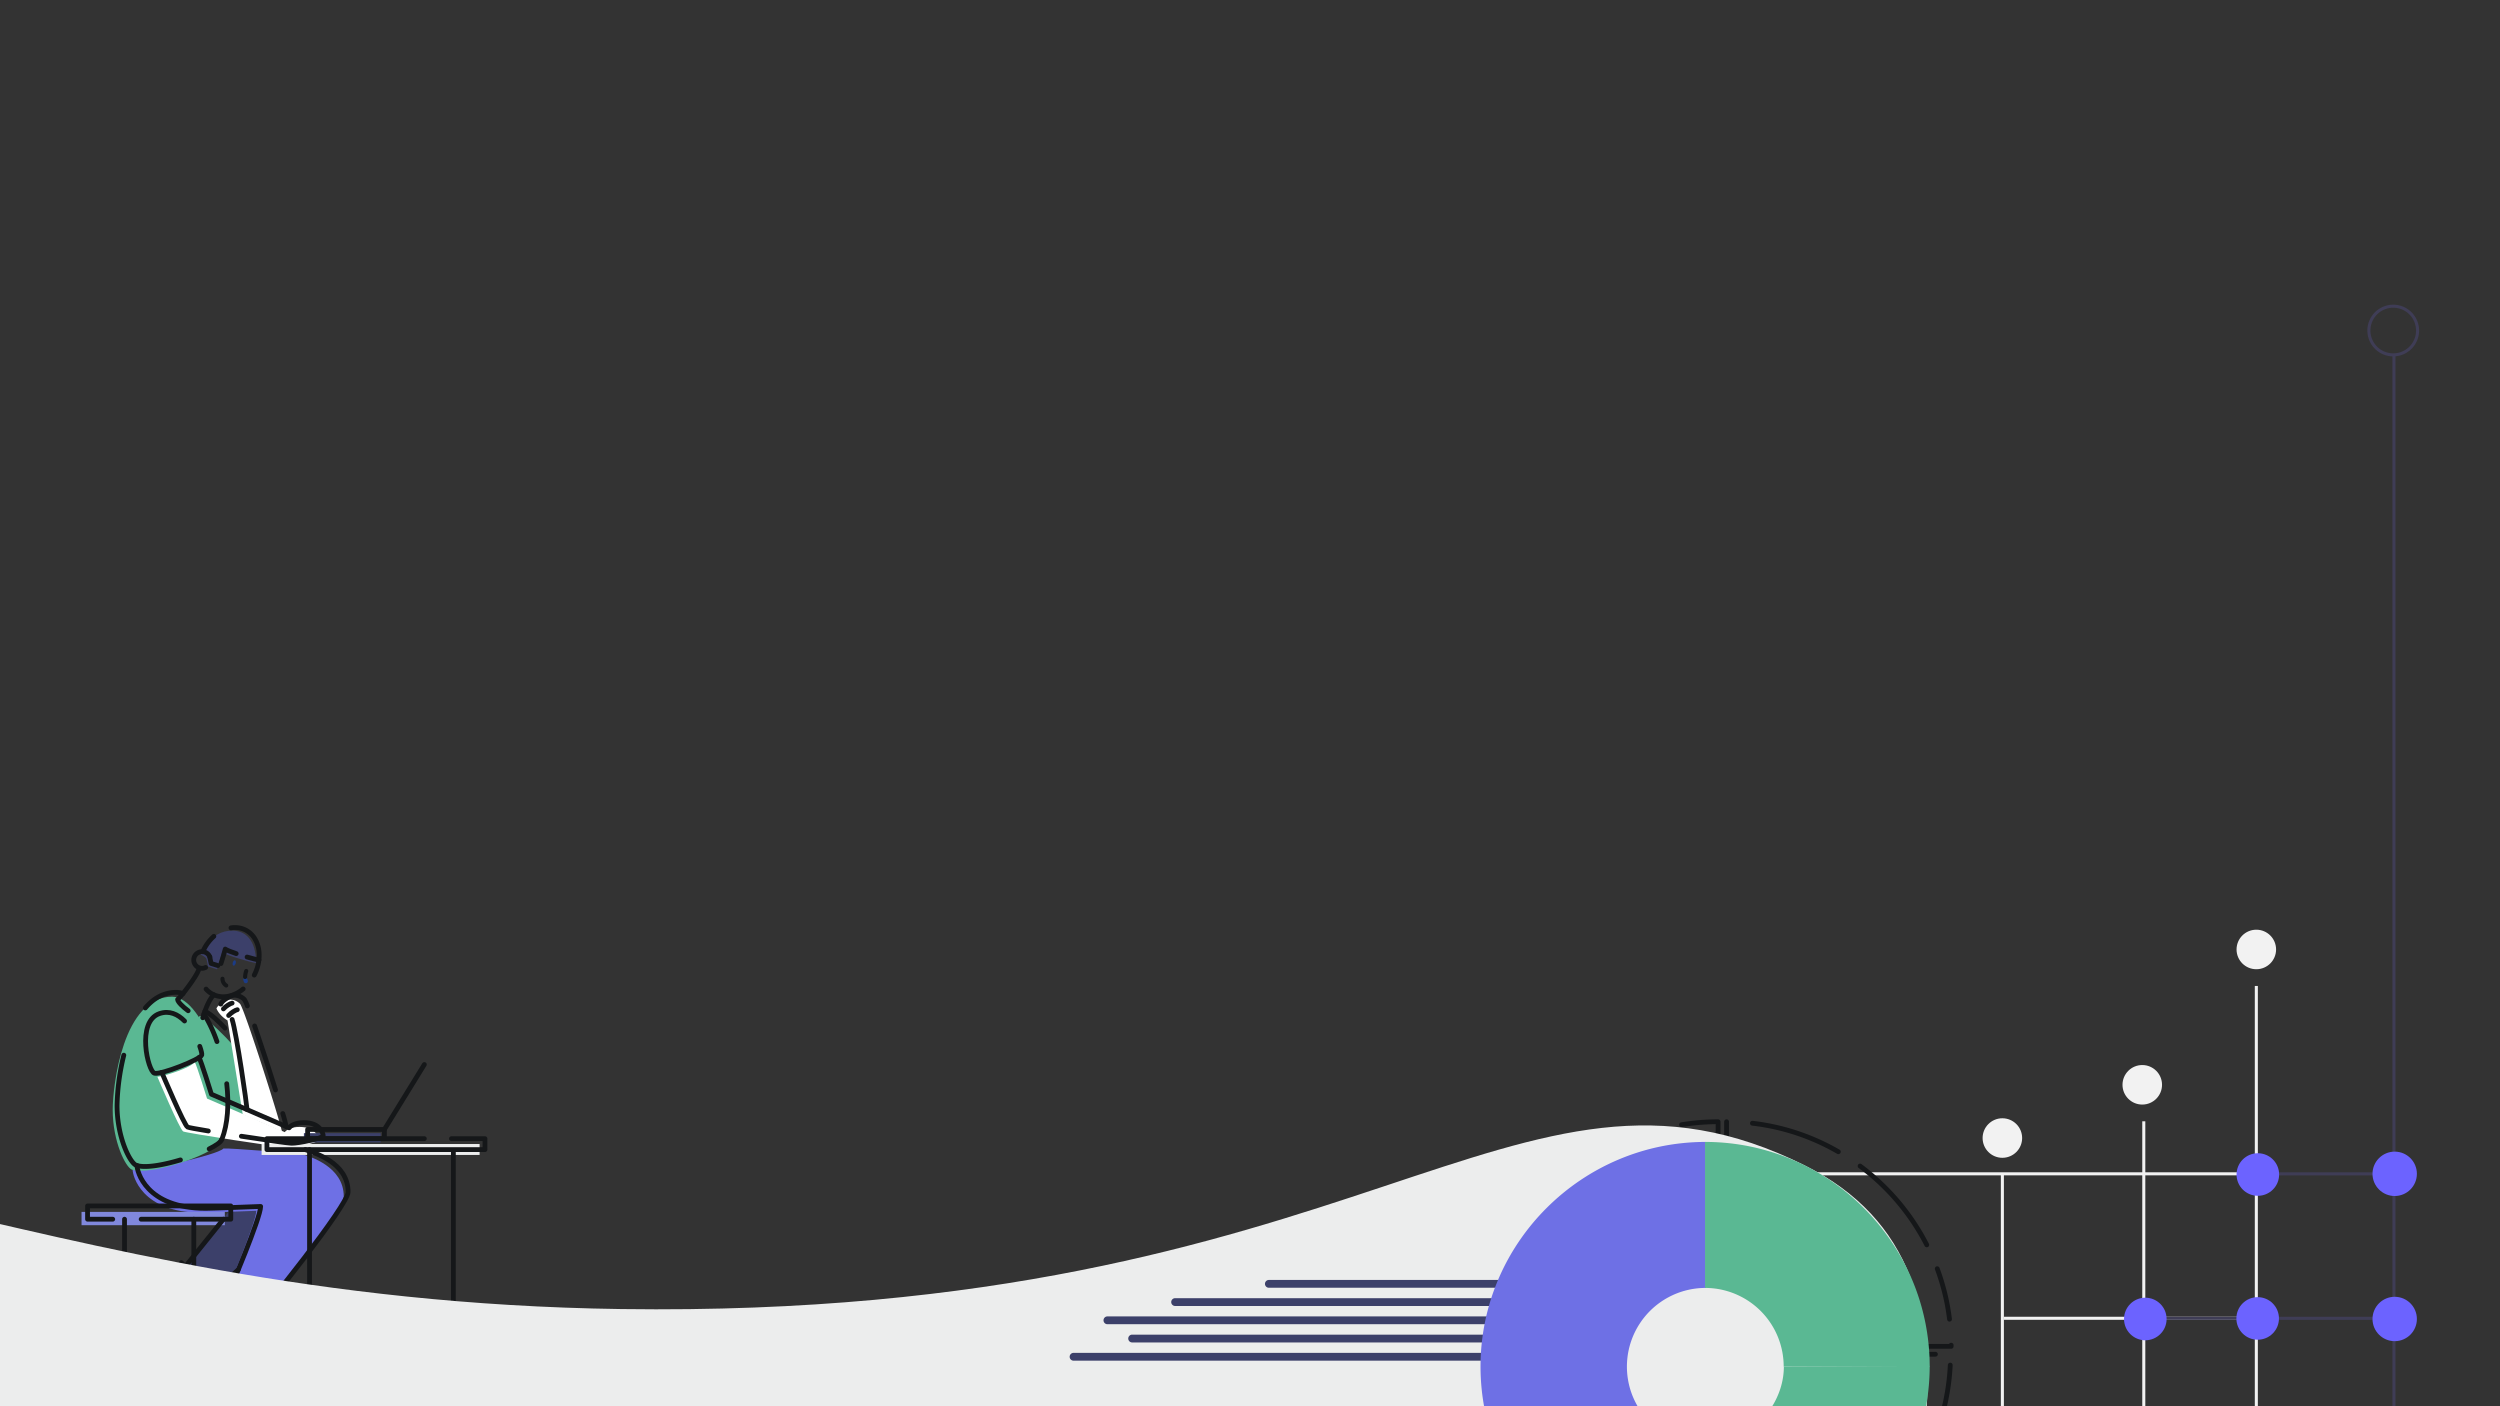 <svg xmlns="http://www.w3.org/2000/svg" viewBox="0 0 1920 1080"><rect x="0" y="0" width="1920" height="1080" fill="#333333" stroke="none"/><defs><style>.cls-1{fill:#f2f2f2;}.cls-2{fill:#3f3d56;}.cls-3{fill:#6c63ff;}.cls-12,.cls-13,.cls-14,.cls-4{fill:none;stroke-linecap:round;stroke-linejoin:round;}.cls-13,.cls-14,.cls-4{stroke:#151719;}.cls-13,.cls-4{stroke-width:3.69px;}.cls-4{stroke-dasharray:70 20 40 20 80 20;}.cls-15,.cls-16,.cls-17,.cls-4{fill-rule:evenodd;}.cls-15,.cls-5{fill:#3c406a;}.cls-17,.cls-6{fill:#5ab893;}.cls-7{fill:#fff;}.cls-16,.cls-8{fill:#6e70e5;}.cls-9{fill:#8088dc;}.cls-10{fill:#eceded;}.cls-11{fill:#1b3c87;}.cls-12{stroke:#1b3c87;}.cls-12,.cls-14{stroke-width:3.14px;}</style></defs><title>app illustrations new</title><g id="Layer_2" data-name="Layer 2"><rect class="cls-1" x="1290" y="900.32" width="443.89" height="2.34"/><rect class="cls-1" x="1538.98" y="1011.27" width="194.91" height="2.34"/><rect class="cls-1" x="1536.65" y="902.03" width="2.34" height="341.02"/><rect class="cls-1" x="1645.26" y="861.16" width="2.34" height="381.9"/><rect class="cls-1" x="1731.69" y="757.22" width="2.34" height="485.84"/><rect class="cls-2" x="1837.38" y="271.96" width="2.34" height="956.5"/><path class="cls-2" d="M1838,273.71a19.86,19.86,0,1,1,19.86-19.86A19.86,19.86,0,0,1,1838,273.71Zm0-2.34a17.52,17.52,0,1,0-17.51-17.52A17.51,17.51,0,0,0,1838,271.37Z"/><rect class="cls-2" x="1734.02" y="900.35" width="105.11" height="2.34"/><rect class="cls-2" x="1647.6" y="1011.3" width="191.53" height="2.34"/><circle class="cls-3" cx="1839.13" cy="901.49" r="17.04"/><circle class="cls-3" cx="1839.13" cy="1012.98" r="17.04"/><circle class="cls-3" cx="1647.6" cy="1012.98" r="16.35"/><circle class="cls-3" cx="1733.89" cy="1012.56" r="16.35"/><circle class="cls-3" cx="1734.02" cy="902.03" r="16.35"/><circle class="cls-1" cx="1537.82" cy="874.01" r="15.18"/><circle class="cls-1" cx="1645.26" cy="833.13" r="15.18"/><circle class="cls-1" cx="1732.85" cy="729.19" r="15.18"/><g id="Chart"><path class="cls-4" d="M1363.61,1075.28a60.45,60.45,0,1,1-44.11-101.65V861.5c-95.16,0-173,77.64-173,172.5s77.89,172.5,173,172.5c50,0,95.16-21.08,126-54.61Z"/><path class="cls-4" d="M1326,861.5V973.63a60.37,60.37,0,0,1,60.37,60.37H1498.5C1498.5,939.14,1420.86,861.5,1326,861.5Z"/><path class="cls-4" d="M1386,1040.5c0,19.59-10.67,37.26-25,48.5l69.51,89A174.87,174.87,0,0,0,1498,1040Z"/></g><path class="cls-5" d="M158.73,737.3c0-2.27-3.7-3.65-4.67-4.21.44-1.92,7.8-18.37,24.22-18.37,18.65,0,18.65,22.36,18.19,24.94-3.32-.48-22.53-5.87-25.87-8.35-.47,2.42-3.91,13.13-3.91,13.13l-6.93-2.16-1-5"/><path class="cls-6" d="M153.28,780.34l-7.18,9,3,64.2,50.46,14.12-9.75-50.4c-1.24-6.39-31.48-36.91-35.65-36.91Z"/><path class="cls-7" d="M186.42,855.91l-11.69-72.23s-6-3.28-8.5-9.19c1.46-3.45,8.38-6.72,9.82-6.78a10.83,10.83,0,0,1,8.25,3.2c3.27,3.11,32.23,94.55,32.15,98.07Z"/><path class="cls-5" d="M206.5,922.32l14.54,20-61.45,53.73-20.31-20.41,41.86-51.82Z"/><path class="cls-8" d="M171.18,997.9c2.24-3.78,25.66-59.47,25.66-68-.68,0-37.23,1.46-42.08,1.46-46.36,0-52.89-28.77-52.89-32.88,8.21,1,64.89-11.15,69.77-16.44,6.77-.28,49.81,3.32,59.51,4.2,7,1.78,32.85,9.84,32.85,32.58,0,10.21-66.18,92.64-71.83,97.77"/><path class="cls-6" d="M132.17,765.45c25,0,50,74.13,34.81,113.07-3.12,8-52.34,24.88-65.75,19.73-4.74-1.84-14.67-21.41-14.67-45.9,0-19.21,8.12-86.9,45.64-86.9"/><path class="cls-6" d="M119.05,781.82c20.86-7.26,33.49,28.62,32.55,31.85s-31.26,15.22-36.29,13.93-14.12-39.56,3.74-45.78"/><path class="cls-7" d="M149.5,815.55c-2.44,4.5-24,11.17-28.63,11.41,0,0,17.25,40.72,19.83,42s74.65,12.25,79.8,12.38,24.37-3.88,24.37-5.68-2.19-10.18-14.83-10.18c-6.9,0-10.3,2.59-11.33,4-2.84-1.27-59.7-25.78-59.7-25.78s-8-26-9.5-28.16"/><rect class="cls-9" x="62.62" y="930.74" width="110.05" height="10.21"/><rect class="cls-10" x="200.91" y="878.6" width="167.43" height="8.4"/><rect class="cls-5" x="233.39" y="870.27" width="58.97" height="7.07"/><path class="cls-7" d="M167.37,1010.62l-18.81,38.79L181,1074.63l-10.57-29.34,19.34-21.14"/><path class="cls-7" d="M154.63,999.11l-18.68,17-3.22,20.67-14.15-32.86,7.43-3.86,10.77-18.29"/><path class="cls-11" d="M181,739.89c.32-1.13.1-2.16-.52-2.36s-1.38.58-1.7,1.7-.09,2.19.52,2.37,1.38-.6,1.7-1.73"/><path class="cls-12" d="M188.79,753.55a5.76,5.76,0,0,1-.38-1.22"/><path class="cls-13" d="M348.19,1070.77V885"/><path class="cls-13" d="M155.73,730.91c.28-.64.59-1.28.92-1.92a34.16,34.16,0,0,1,7.58-9.88"/><path class="cls-13" d="M177.4,712.59a18.06,18.06,0,0,1,11.24,1.69c10.67,5.48,13.64,21,6.63,34.58"/><path class="cls-13" d="M186.74,759.54c-7.2,5.9-16.18,7.78-23.47,4a17.31,17.31,0,0,1-5-3.92"/><path class="cls-13" d="M157.92,743a6.26,6.26,0,0,1-2.78.67,6.4,6.4,0,1,1,6-8.76"/><path class="cls-13" d="M164.25,764c-4.22,3.88-7.6,14.26-8.54,17.63"/><path class="cls-13" d="M144.51,776.27c-4.21-3.09-7.95-6.77-8.12-8.67,2.89-2.19,14.65-18,16-22.33"/><path class="cls-13" d="M161.11,734.93l1,5,5.22,1.62"/><path class="cls-13" d="M169.72,740c1-3.21,2.92-9.36,3.26-11.12,1.23.91,4.54,2.19,8.42,3.49"/><path class="cls-13" d="M189.76,735c4.18,1.19,7.81,2.11,9.1,2.29"/><path class="cls-13" d="M174.12,832.3c1.78,15.51.9,30.88-3.77,42.88-.78,2-4.44,4.55-9.71,7.18"/><path class="cls-13" d="M138.57,890.81c-13.57,4.09-27.72,6.52-34,4.09C99.83,893.08,89.9,873.51,89.9,849a176.15,176.15,0,0,1,5.19-38.62"/><path class="cls-13" d="M111.6,774.11c6.2-7.3,14-12,23.93-12a14,14,0,0,1,5,1"/><path class="cls-13" d="M156.63,778.66a108.45,108.45,0,0,1,10,21.28"/><path class="cls-13" d="M169.57,771.15c1.46-3.45,8.38-6.72,9.82-6.78a10.83,10.83,0,0,1,8.25,3.2,22.74,22.74,0,0,1,2.33,5"/><path class="cls-13" d="M195.54,787.91c4.92,14.25,11.16,33.46,16.08,49.17"/><path class="cls-13" d="M217.16,855.22a90.46,90.46,0,0,1,2.63,9.94"/><path class="cls-13" d="M171.6,774.83c1.8-2.1,5.24-4.2,6.67-4.43"/><path class="cls-13" d="M175.6,779.89c1.79-2.1,5.24-4.2,6.66-4.43"/><path class="cls-13" d="M178.26,782.93c3.49,10.85,11.38,66.05,11.49,69.25"/><path class="cls-13" d="M157.35,776.58c4.72,2.26,10.6,7.85,15.46,13"/><path class="cls-13" d="M295.23,867.4l30.67-49.85"/><path class="cls-13" d="M174.52,994.55c2.24-3.77,25.66-59.46,25.66-68-.68,0-37.23,1.46-42.08,1.46-46.36,0-52.89-28.77-52.89-32.88"/><path class="cls-13" d="M195.52,1013.25c5.66-5.13,71.82-87.57,71.82-97.77,0-22.75-26-30-32.85-32.58"/><path class="cls-13" d="M168.47,997.59l30.35,19.34"/><path class="cls-13" d="M164.22,1003.3l31.29,19"/><path class="cls-13" d="M163.55,992.71,183,975.14"/><path class="cls-13" d="M142.65,972.3l28.94-35.95"/><path class="cls-13" d="M164.87,994.57l-25.58-24.85"/><path class="cls-13" d="M161.64,999.37l-25.57-24.85"/><path class="cls-13" d="M237.72,1080.05V882.9"/><path class="cls-13" d="M153.42,803.58c1.23,3.41,1.75,6,1.53,6.74-.95,3.23-31.26,15.23-36.29,13.93s-14.13-39.55,3.73-45.77c7.64-2.66,14.17.46,19.34,5.65"/><path class="cls-13" d="M152.86,812.21c1.46,2.16,9.51,28.16,9.51,28.16s56.86,24.5,59.69,25.79c1-1.42,4.42-4,11.34-4,12.63,0,14.82,8.37,14.82,10.18S229,878.15,223.85,878c-2.48,0-20.3-2.6-38.49-5.38"/><path class="cls-13" d="M160,868.6c-8.83-1.46-15.19-2.61-15.92-3-2.58-1.27-19.83-42-19.83-42"/><path class="cls-13" d="M86.58,936.35H67.24v-10.2h110v10.2H108.4"/><path class="cls-13" d="M346.7,874.49h25.76v8.41H205v-8.42H325.9"/><rect class="cls-13" x="236.25" y="867.41" width="58.97" height="7.07"/><path class="cls-13" d="M170.72,1007.26l-11.26,23.22"/><path class="cls-13" d="M155.21,1039.26l-3.31,6.81,32.43,25.22L173.76,1042l19.34-21.14"/><path class="cls-13" d="M157.91,995.77l-4.77,4.35"/><path class="cls-13" d="M143.3,1009.14l-4,3.66-3.22,20.67-14.15-32.86,7.43-3.88,10.77-18.27"/><path class="cls-13" d="M148.85,1079.05V936.35"/><path class="cls-13" d="M95.63,1079.07V990.82"/><path class="cls-13" d="M95.63,966.41V936.35"/><path class="cls-14" d="M188.25,750.3a14.62,14.62,0,0,1,.86-4.58"/><path class="cls-14" d="M173.74,756.86a6.13,6.13,0,0,1-2.87-5.17"/><path class="cls-10" d="M594.91,1188.52c358.59,68.71,679,194.65,803.73,73.15,70.54-68.74,78.08-149,78.08-149C1490,1010,1468,936,1386,895c-223.33-111.67-336.57,118.19-908.8,110.36-470.8-6.44-689-187.19-836.48-55.5-14.54,13-63.64,56.85-54.53,100.36C-389.2,1167.68,16.84,1077.75,594.91,1188.52Z"/><g id="Graph"><path id="Value" class="cls-15" d="M974.5,983h178a3,3,0,0,1,3,3h0a3,3,0,0,1-3,3h-178a3,3,0,0,1-3-3h0A3,3,0,0,1,974.5,983Z"/><path class="cls-15" d="M902.5,997h250a3,3,0,0,1,3,3h0a3,3,0,0,1-3,3h-250a3,3,0,0,1-3-3h0A3,3,0,0,1,902.5,997Z"/><path class="cls-15" d="M850.5,1011h302a3,3,0,0,1,3,3h0a3,3,0,0,1-3,3h-302a3,3,0,0,1-3-3h0A3,3,0,0,1,850.5,1011Z"/><path class="cls-15" d="M869.5,1025h283a3,3,0,0,1,3,3h0a3,3,0,0,1-3,3h-283a3,3,0,0,1-3-3h0A3,3,0,0,1,869.5,1025Z"/><path class="cls-15" d="M824.5,1039h328a3,3,0,0,1,3,3h0a3,3,0,0,1-3,3h-328a3,3,0,0,1-3-3h0A3,3,0,0,1,824.5,1039Z"/></g><g id="Chart-2" data-name="Chart"><path class="cls-16" d="M1354.16,1090.78a60.45,60.45,0,1,1-44.11-101.65V877c-95.16,0-173,77.64-173,172.5s77.89,172.5,173,172.5c50,0,95.16-21.08,126-54.61Z"/><path class="cls-17" d="M1309.5,877V989.13a60.37,60.37,0,0,1,60.37,60.37H1482C1482,954.64,1404.36,877,1309.5,877Z"/><path class="cls-17" d="M1370,1049.5c0,19.59-10.67,37.26-25,48.5l69.51,89A174.87,174.87,0,0,0,1482,1049Z"/></g></g></svg>